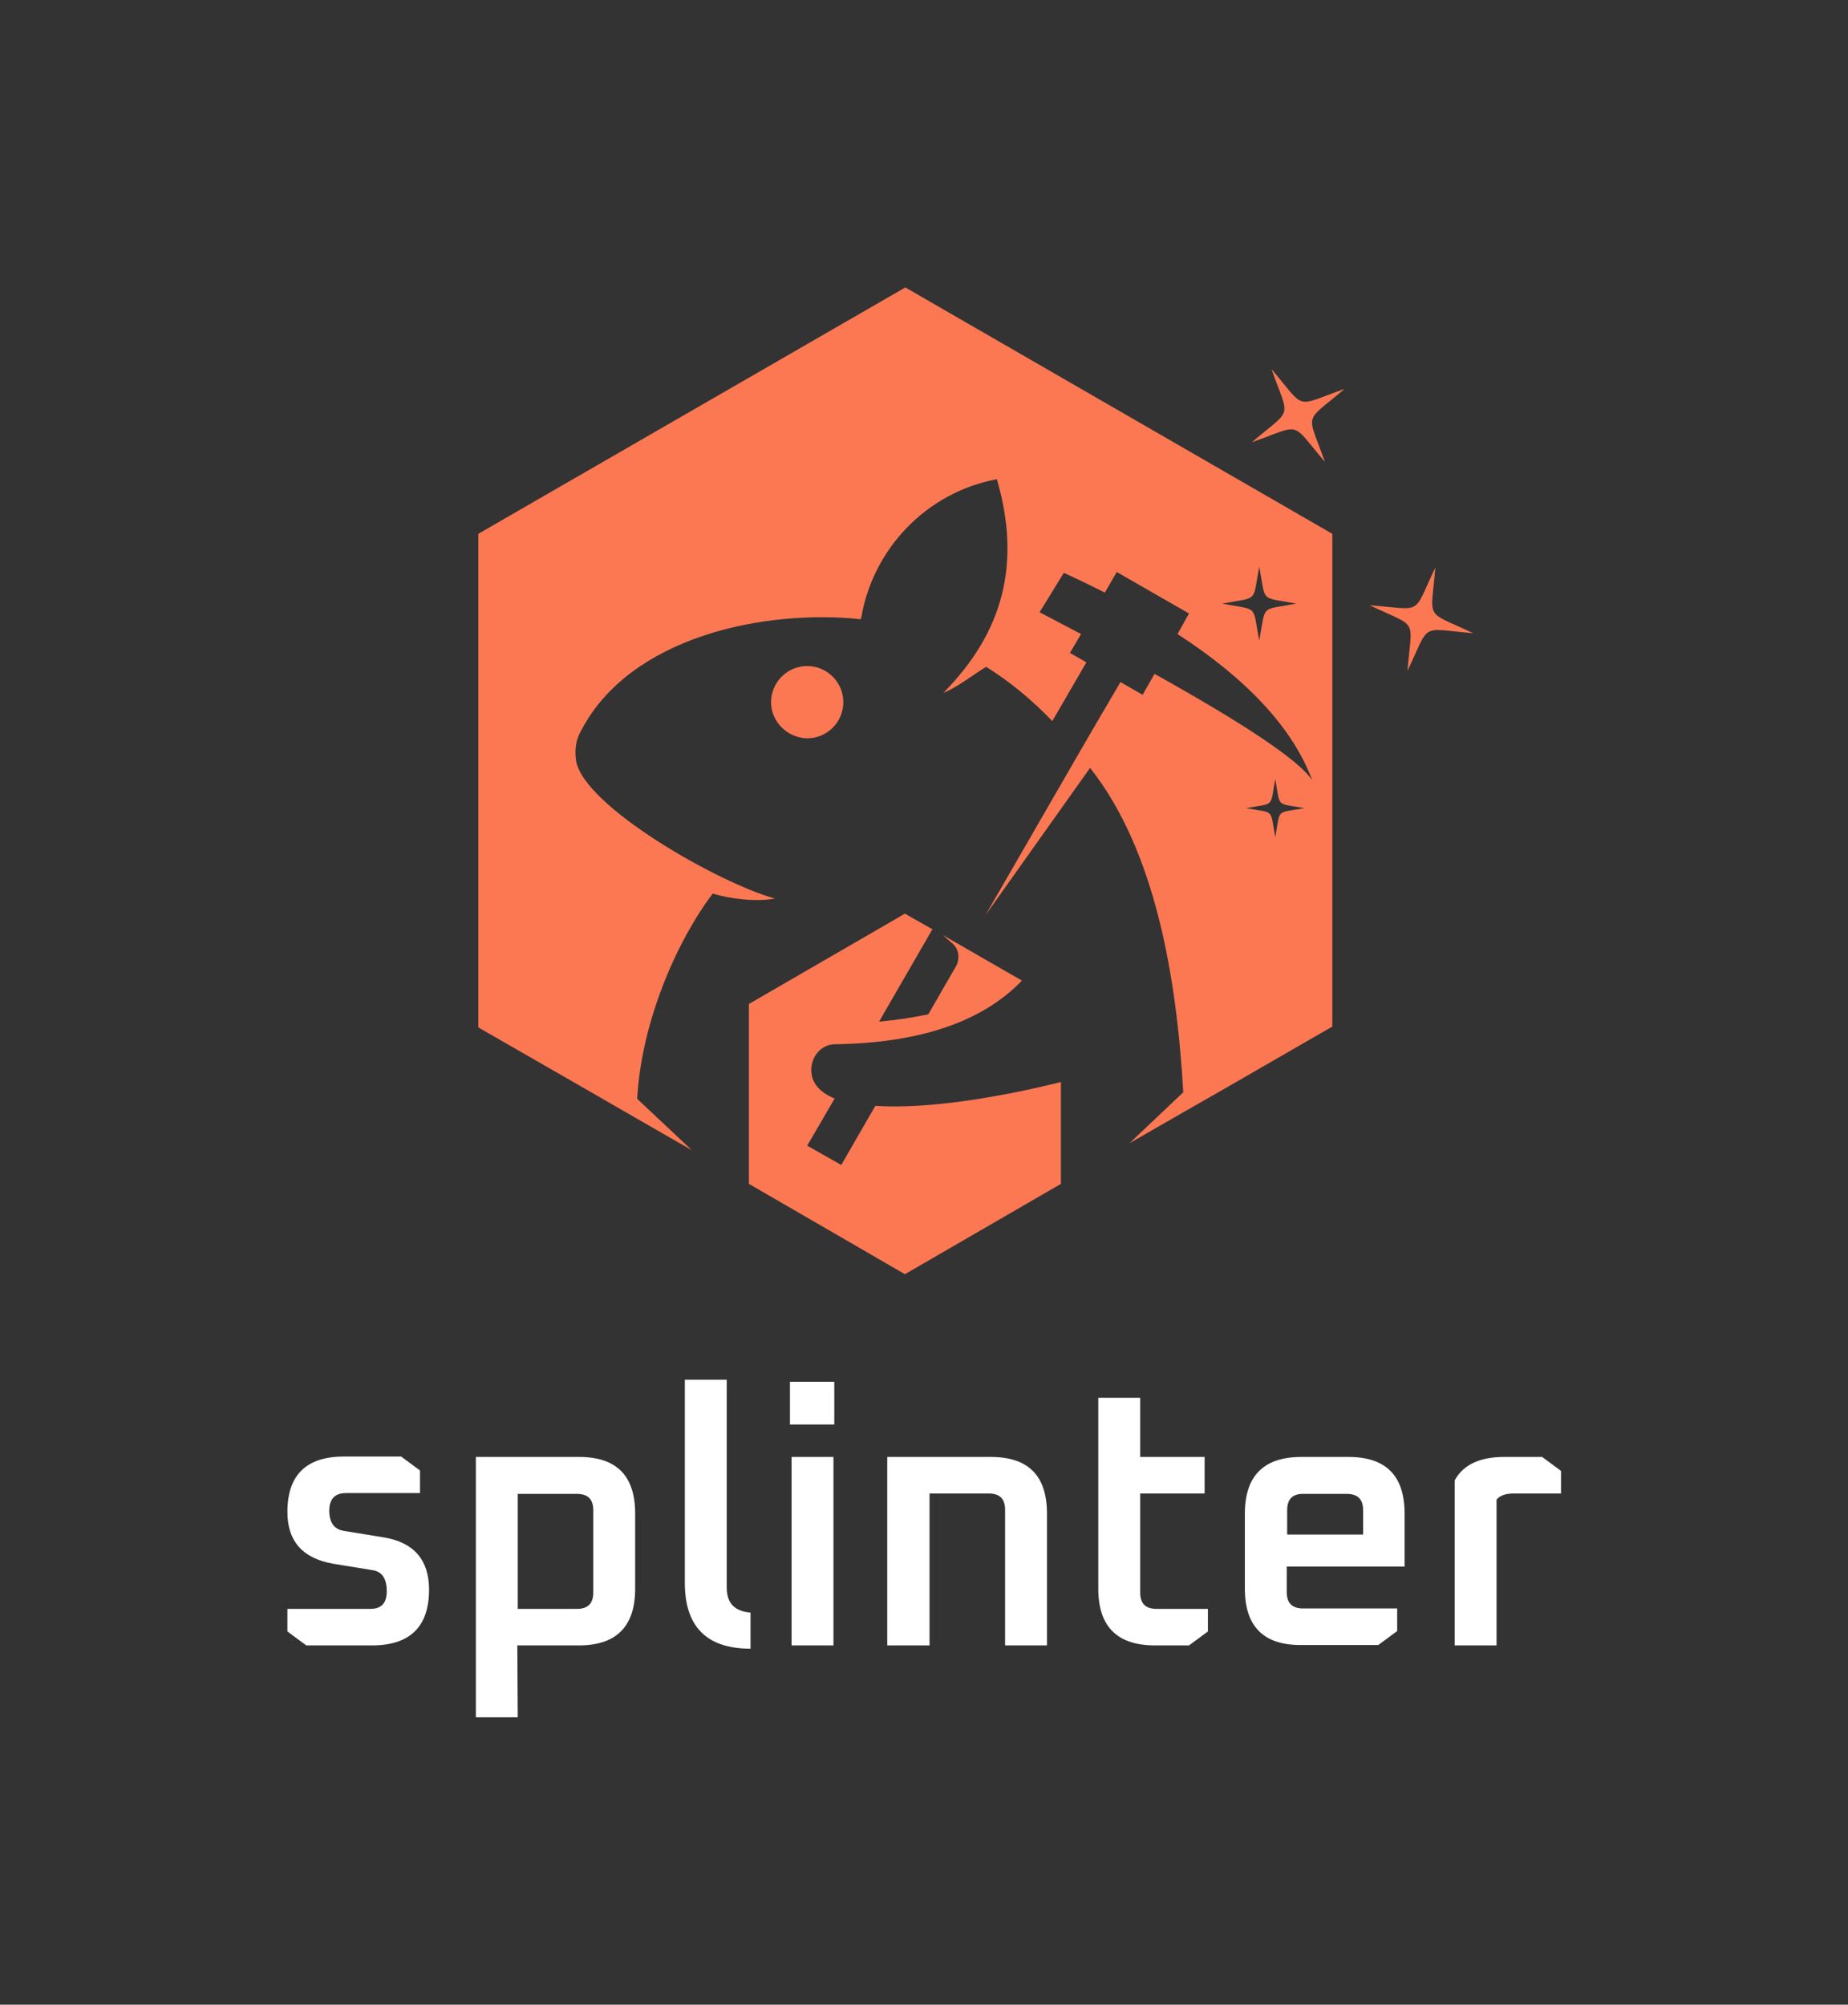 <?xml version="1.0" encoding="utf-8"?>
<!-- Generator: Adobe Illustrator 26.2.1, SVG Export Plug-In . SVG Version: 6.00 Build 0)  -->
<svg version="1.1" id="Layer_1" xmlns="http://www.w3.org/2000/svg" xmlns:xlink="http://www.w3.org/1999/xlink" x="0px" y="0px"
	 viewBox="0 0 450.1 488.2" style="enable-background:new 0 0 450.1 488.2;" xml:space="preserve">
<rect x="0" y="0" width="450.1" height="488.2" fill="#333333" stroke="none"/>
<style type="text/css">
	.st0{fill-rule:evenodd;clip-rule:evenodd;fill:#FC7853;}
	.st1{fill:#FFFFFF;}
</style>
<g transform="rotate(0 300.13 236.154)">
	<path id="Layer_x0020_1" class="st0" d="M203.4,254.3c20.7-0.3,35.9-5.5,45.5-15.5c-6.4-3.7-12.9-7.4-19.3-11.1l2.2,1.9
		c1.7,1.3,2.1,3.7,1.1,5.6l-6.8,11.8c-3.7,0.8-7.7,1.4-12,1.8l13-22.5l-6.7-3.8l-19,11l-19,11v21.9v21.9l19,11l19,11l19-11l19-11
		v-21.9v-2.9c-13.9,3.5-32.3,6.7-45.2,5.8l-8.3,14.4l-8.3-4.7l6.7-11.5l0.2,0.1l0,0l0,0l0,0h0.1l0,0l0,0l0,0l0,0l0,0l0,0l0,0l0,0
		l0,0l0,0l0,0l0,0l0,0l0,0l0,0l0,0l0,0l0,0l0,0l0,0l0,0l0,0l0,0l0,0l0,0l0,0l0,0l0,0l0,0l0,0l0,0l0,0l0,0l0,0l0,0l0,0l0,0l0,0l0,0
		l0,0l0,0l0,0l0,0l0,0l0,0l0,0l0,0l0,0l0,0l0,0l0,0l0,0l0,0l0,0l0,0l0,0l0,0l0,0l0,0l0,0l0,0l0,0l0,0l0,0l0,0l0,0l0,0l0,0l0,0l0,0
		l0,0l0,0l0,0l0,0l0,0l0,0l0,0l0,0l0,0l0,0h-0.1l0,0l0,0l0,0c-3.8-1.5-6.1-3.9-5.9-7.5C197.9,256.7,200.4,254.3,203.4,254.3
		L203.4,254.3z M173.6,217.6c-8.6,11.3-17.4,31.1-18.4,50l13.3,12.5l-13.4-7.7l-10.4-6l-28.2-16.2v-60V130l52-30l52-30l52,30l52,30
		v60v60l-26.2,15.1l-9.8,5.6l-13.4,7.7l13.1-12.4c-1.6-28-6.8-58.9-22.7-79L240,222.9l22.8-39.5l4.3-7.4l5.8-9.9l5.4,3.1l2.9-5.1
		c22.4,12.5,35.2,21.1,38.4,25.9c-4.7-12.6-15.7-24.5-32.8-35.6l2.8-5L272,139.3l-2.9,5c-3.2-1.6-6.5-3.2-10-4.8l-5.9,9.6l10.1,5.3
		l-2.7,4.6l4,2.3l-8.3,14.3c-4.9-5.1-10.3-9.6-16.1-13.2c-2.6,1.5-7.5,5.3-10.4,6.3c14.5-14.7,19-31.4,13-52
		c-17.1,3.2-30.3,16.9-33.1,34.1c-23.5-2.5-56.3,4.2-68.2,27.2c-1.2,2.1-1.6,4.5-1.2,7.2c1.8,11.2,35.1,30,48.4,33.6
		C184.5,219.7,177.7,218.9,173.6,217.6L173.6,217.6z M349.6,138.2c-1.1,13.2-2.8,10.3,9.2,16c-13.2-1.1-10.3-2.8-16,9.2
		c1.1-13.2,2.8-10.3-9.2-16C346.9,148.4,343.9,150.1,349.6,138.2L349.6,138.2z M309.7,89.9c8.6,10.1,5.3,9.2,17.8,4.8
		c-10.1,8.6-9.2,5.3-4.8,17.8c-8.6-10.1-5.3-9.2-17.8-4.8C315,99.1,314.1,102.4,309.7,89.9L309.7,89.9z M310.6,189.7
		c1.3,7.1,0,5.8,7.1,7.1c-7.1,1.3-5.8,0-7.1,7.1c-1.3-7.1,0-5.8-7.1-7.1C310.6,195.5,309.3,196.8,310.6,189.7z M306.7,138
		c1.7,8.9,0,7.3,9,9c-8.9,1.7-7.3,0-9,9c-1.7-8.9,0-7.3-9-9C306.7,145.3,305,146.9,306.7,138z M187.8,171c0-4.8,3.9-8.8,8.8-8.8
		c4.8,0,8.8,3.9,8.8,8.8c0,4.8-3.9,8.8-8.8,8.8C191.8,179.7,187.8,175.8,187.8,171z M211.3,269L211.3,269L211.3,269L211.3,269
		L211.3,269L211.3,269L211.3,269L211.3,269L211.3,269L211.3,269L211.3,269L211.3,269L211.3,269L211.3,269L211.3,269L211.3,269
		L211.3,269L211.3,269L211.3,269L211.3,269L211.3,269L211.3,269L211.3,269L211.3,269h-0.2l0,0l0,0l0,0l0,0l0,0H211l0,0
		c-0.4,0-0.6-0.1-1-0.1l0,0l0,0l0,0l0,0l0,0l0,0l0,0l0,0l0,0l0,0l0,0l0,0l0,0l0,0l0,0l0,0l0,0l0,0l0,0l0,0l0,0l0,0l0,0l0,0l0,0l0,0
		c0.3,0,0.6,0.1,1,0.1l0,0h0.1l0,0l0,0l0,0l0,0l0,0H211.3L211.3,269L211.3,269L211.3,269L211.3,269L211.3,269L211.3,269L211.3,269
		L211.3,269L211.3,269L211.3,269L211.3,269L211.3,269L211.3,269L211.3,269L211.3,269L211.3,269L211.3,269L211.3,269L211.3,269
		L211.3,269L211.3,269L211.3,269L211.3,269z M209.4,268.7L209.4,268.7L209.4,268.7L209.4,268.7L209.4,268.7L209.4,268.7L209.4,268.7
		L209.4,268.7L209.4,268.7L209.4,268.7L209.4,268.7L209.4,268.7L209.4,268.7L209.4,268.7L209.4,268.7L209.4,268.7L209.4,268.7
		L209.4,268.7L209.4,268.7L209.4,268.7L209.4,268.7L209.4,268.7L209.4,268.7L209.4,268.7L209.4,268.7L209.4,268.7h-0.2l0,0l0,0l0,0
		l-0.3-0.1l0,0l0,0l0,0h-0.1l0,0l0,0l0,0l0,0l0,0l0,0l0,0l0,0l0,0l0,0l0,0l0,0l0,0l0,0l0,0l0,0l0,0l0,0l0,0l0,0l0,0l0,0l0,0l0,0l0,0
		l0,0l0,0l0,0l0,0l0,0l0,0l0,0l0,0l0,0l0,0l0,0l0,0l0,0l0,0l0,0l0,0l0,0l0,0l0,0l0,0l0,0l0,0l0,0h0.1l0,0l0,0l0,0l0.3,0.1l0,0l0,0
		l0,0H209.4L209.4,268.7L209.4,268.7L209.4,268.7L209.4,268.7L209.4,268.7L209.4,268.7L209.4,268.7L209.4,268.7L209.4,268.7
		L209.4,268.7L209.4,268.7L209.4,268.7L209.4,268.7L209.4,268.7L209.4,268.7L209.4,268.7L209.4,268.7L209.4,268.7L209.4,268.7
		L209.4,268.7L209.4,268.7L209.4,268.7L209.4,268.7L209.4,268.7L209.4,268.7z M208.5,268.5L208.5,268.5L208.5,268.5L208.5,268.5
		L208.5,268.5L208.5,268.5L208.5,268.5L208.5,268.5L208.5,268.5L208.5,268.5L208.5,268.5L208.5,268.5L208.5,268.5L208.5,268.5
		L208.5,268.5L208.5,268.5L208.5,268.5L208.5,268.5L208.5,268.5L208.5,268.5L208.5,268.5L208.5,268.5L208.5,268.5L208.5,268.5
		L208.5,268.5L208.5,268.5L208.5,268.5L208.5,268.5L208.5,268.5L208.5,268.5L208.5,268.5L208.5,268.5L208.5,268.5L208.5,268.5
		L208.5,268.5L208.5,268.5L208.5,268.5L208.5,268.5L208.5,268.5L208.5,268.5L208.5,268.5L208.5,268.5L208.5,268.5L208.5,268.5
		L208.5,268.5L208.5,268.5L208.5,268.5L208.5,268.5L208.5,268.5L208.5,268.5L208.5,268.5L208.5,268.5L208.5,268.5L208.5,268.5
		L208.5,268.5L208.5,268.5L208.5,268.5L208.5,268.5L208.5,268.5L208.5,268.5L208.5,268.5L208.5,268.5L208.5,268.5L208.5,268.5
		L208.5,268.5L208.5,268.5L208.5,268.5L208.5,268.5L208.5,268.5L208.5,268.5L208.5,268.5L208.5,268.5L208.5,268.5L208.5,268.5
		L208.5,268.5L208.5,268.5L208.5,268.5L208.5,268.5L208.5,268.5L208.5,268.5L208.5,268.5L208.5,268.5L208.5,268.5L208.5,268.5
		L208.5,268.5L208.5,268.5L208.5,268.5L208.5,268.5L208.5,268.5L208.5,268.5L208.5,268.5L208.5,268.5L208.5,268.5L208.5,268.5
		L208.5,268.5L208.5,268.5L208.5,268.5L208.5,268.5L208.5,268.5L208.5,268.5L208.5,268.5L208.5,268.5L208.5,268.5L208.5,268.5
		L208.5,268.5L208.5,268.5L208.5,268.5L208.5,268.5L208.5,268.5L208.5,268.5L208.5,268.5L208.5,268.5L208.5,268.5L208.5,268.5
		L208.5,268.5L208.5,268.5L208.5,268.5L208.5,268.5L208.5,268.5L208.5,268.5L208.5,268.5L208.5,268.5L208.5,268.5L208.5,268.5
		L208.5,268.5L208.5,268.5L208.5,268.5L208.5,268.5L208.5,268.5L208.5,268.5L208.5,268.5L208.5,268.5L208.5,268.5L208.5,268.5
		L208.5,268.5L208.5,268.5L208.5,268.5L208.5,268.5L208.5,268.5L208.5,268.5L208.5,268.5L208.5,268.5L208.5,268.5L208.5,268.5
		L208.5,268.5L208.5,268.5L208.5,268.5L208.5,268.5L208.5,268.5L208.5,268.5L208.5,268.5L208.5,268.5L208.5,268.5L208.5,268.5
		L208.5,268.5L208.5,268.5L208.5,268.5L208.5,268.5L208.5,268.5L208.5,268.5L208.5,268.5L208.5,268.5L208.5,268.5L208.5,268.5
		L208.5,268.5L208.5,268.5L208.5,268.5L208.5,268.5L208.5,268.5L208.5,268.5L208.5,268.5L208.5,268.5L208.5,268.5L208.5,268.5
		L208.5,268.5L208.5,268.5L208.5,268.5L208.5,268.5L208.5,268.5L208.5,268.5L208.5,268.5L208.5,268.5L208.5,268.5L208.5,268.5
		L208.5,268.5L208.5,268.5L208.5,268.5L208.5,268.5L208.5,268.5z M206.6,268.2L206.6,268.2L206.6,268.2L206.6,268.2L206.6,268.2
		L206.6,268.2L206.6,268.2L206.6,268.2L206.6,268.2L206.6,268.2L206.6,268.2L206.6,268.2L206.6,268.2L206.6,268.2L206.6,268.2
		L206.6,268.2L206.6,268.2L206.6,268.2L206.6,268.2L206.6,268.2L206.6,268.2L206.6,268.2L206.6,268.2h-0.2l0,0l0,0l0,0h-0.1l0,0
		l-0.2-0.1l0,0l0,0l0,0l0,0l0,0l0,0l0,0l0,0l0,0l0,0l0,0l0,0l0,0l0,0l0,0l0,0l0,0l0,0l0,0l0,0l0,0l0,0l0,0l0,0l0,0l0,0l0,0l0,0l0,0
		l0,0l0,0l0,0l0,0l0,0l0,0l0,0l0,0l0,0l0,0l0,0l0,0l0,0l0,0l0,0l0,0l0,0l0,0l0,0l0,0l0,0l0,0l0,0l0,0l0,0l0,0l0,0l0,0l0,0l0,0l0,0
		l0,0l0,0l0.2,0.1l0,0h0.1l0,0l0,0l0,0H206.6L206.6,268.2L206.6,268.2L206.6,268.2L206.6,268.2L206.6,268.2L206.6,268.2L206.6,268.2
		L206.6,268.2L206.6,268.2L206.6,268.2L206.6,268.2L206.6,268.2L206.6,268.2L206.6,268.2L206.6,268.2L206.6,268.2L206.6,268.2
		L206.6,268.2L206.6,268.2L206.6,268.2L206.6,268.2L206.6,268.2z M205.8,268L205.8,268L205.8,268L205.8,268L205.8,268L205.8,268
		L205.8,268L205.8,268L205.8,268L205.8,268L205.8,268L205.8,268L205.8,268L205.8,268L205.8,268L205.8,268L205.8,268L205.8,268
		L205.8,268L205.8,268L205.8,268L205.8,268L205.8,268L205.8,268L205.8,268h-0.2l0,0l0,0l0,0l0,0l0,0l0,0l0,0l0,0l0,0h-0.1l0,0l0,0
		l0,0h-0.1l0,0h-0.1l0,0l0,0l0,0l0,0l0,0h-0.1l0,0l0,0l0,0l0,0l0,0l0,0l0,0l0,0l0,0l0,0l0,0l0,0l0,0l0,0l0,0l0,0l0,0l0,0l0,0l0,0
		l0,0l0,0l0,0l0,0l0,0l0,0l0,0l0,0l0,0l0,0l0,0l0,0l0,0l0,0l0,0l0,0l0,0l0,0l0,0l0,0l0,0l0,0l0,0l0,0l0,0l0,0l0,0l0,0l0,0l0,0l0,0
		l0,0l0,0l0,0l0,0l0,0l0,0l0,0l0,0l0,0l0,0l0,0l0,0l0,0l0,0l0,0l0,0l0,0l0,0l0,0l0,0l0,0l0,0l0,0l0,0l0,0l0,0l0,0l0,0l0,0l0,0l0,0
		l0,0l0,0l0,0l0,0l0,0l0,0l0,0l0,0l0,0l0,0l0,0l0,0l0,0l0,0l0,0l0,0l0,0l0,0h0.1l0,0l0,0l0,0l0,0l0,0h0.1l0,0h0.1l0,0l0,0l0,0h0.1
		l0,0l0,0l0,0l0,0l0,0l0,0l0,0l0,0l0,0H205.8L205.8,268L205.8,268L205.8,268L205.8,268L205.8,268L205.8,268L205.8,268L205.8,268
		L205.8,268L205.8,268L205.8,268L205.8,268L205.8,268L205.8,268L205.8,268L205.8,268L205.8,268L205.8,268L205.8,268L205.8,268
		L205.8,268L205.8,268L205.8,268L205.8,268z"/>
</g>
<g transform="rotate(0 287.5 423.12)">
	<g>
		<path class="st1" d="M74.6,400.7l-4.6-3.4v-5.5h20.2c2.7,0,4-1.4,4-4.3l0,0c0-3-1.1-4.7-3.3-5.1l0,0l-9.8-1.6
			c-7.4-1.3-11.1-5.5-11.1-12.6l0,0c0-9,4.6-13.5,13.8-13.5l0,0h13.9l4.6,3.4v5.5h-18c-2.7,0-4.1,1.4-4.1,4.3l0,0
			c0,2.9,1.2,4.5,3.5,4.9l0,0l9.8,1.6c7.3,1.2,11,5.5,11,12.7l0,0c0,9-4.6,13.6-13.9,13.6l0,0H74.6z M126.1,418.2h-10.2v-63.4H141
			c9.2,0,13.7,4.6,13.7,13.8l0,0v18.3c0,9.2-4.6,13.8-13.7,13.8l0,0h-15L126.1,418.2L126.1,418.2z M126.1,363.7v28.1h14.4
			c2.7,0,4-1.3,4-4l0,0v-20c0-2.7-1.3-4-4-4l0,0h-14.4V363.7z M166.8,385.5L166.8,385.5V336H177v50.6c0,3.8,1.9,5.8,5.8,6.1l0,0v8.8
			C172.2,401.5,166.8,396.2,166.8,385.5z M203.2,346.9h-10.8v-10.4h10.8V346.9z M203,400.7h-10.2v-45.9H203V400.7z M226.3,400.7
			h-10.2v-45.9h25.2c9.2,0,13.7,4.6,13.7,13.8l0,0v32.1h-10.2v-33c0-2.7-1.3-4-4-4l0,0h-14.4v37H226.3z M267.5,386.9L267.5,386.9
			v-46.5h10.2v14.4h15.7v8.9h-15.7v24.1c0,2.7,1.3,4,4,4l0,0h12.5v5.5l-4.6,3.4h-8.3C272.1,400.7,267.5,396.1,267.5,386.9z
			 M303.2,386.9L303.2,386.9v-18.3c0-9.2,4.6-13.8,13.8-13.8l0,0h11.4c9.2,0,13.7,4.6,13.7,13.8l0,0v12.9h-28.7v6.2c0,2.7,1.3,4,4,4
			l0,0h22.9v5.5l-4.6,3.4H317C307.8,400.7,303.2,396.1,303.2,386.9z M313.5,367.8v5.9H332v-5.9c0-2.7-1.3-4-4-4l0,0h-10.4
			C314.8,363.7,313.5,365.1,313.5,367.8L313.5,367.8z M364.5,400.7h-10.2v-40.2c2.1-3.8,6.1-5.7,12.1-5.7l0,0h9.2l4.6,3.4v5.5h-11.5
			c-2,0-3.4,0.5-4.2,1.5l0,0V400.7z"/>
	</g>
</g>
</svg>
